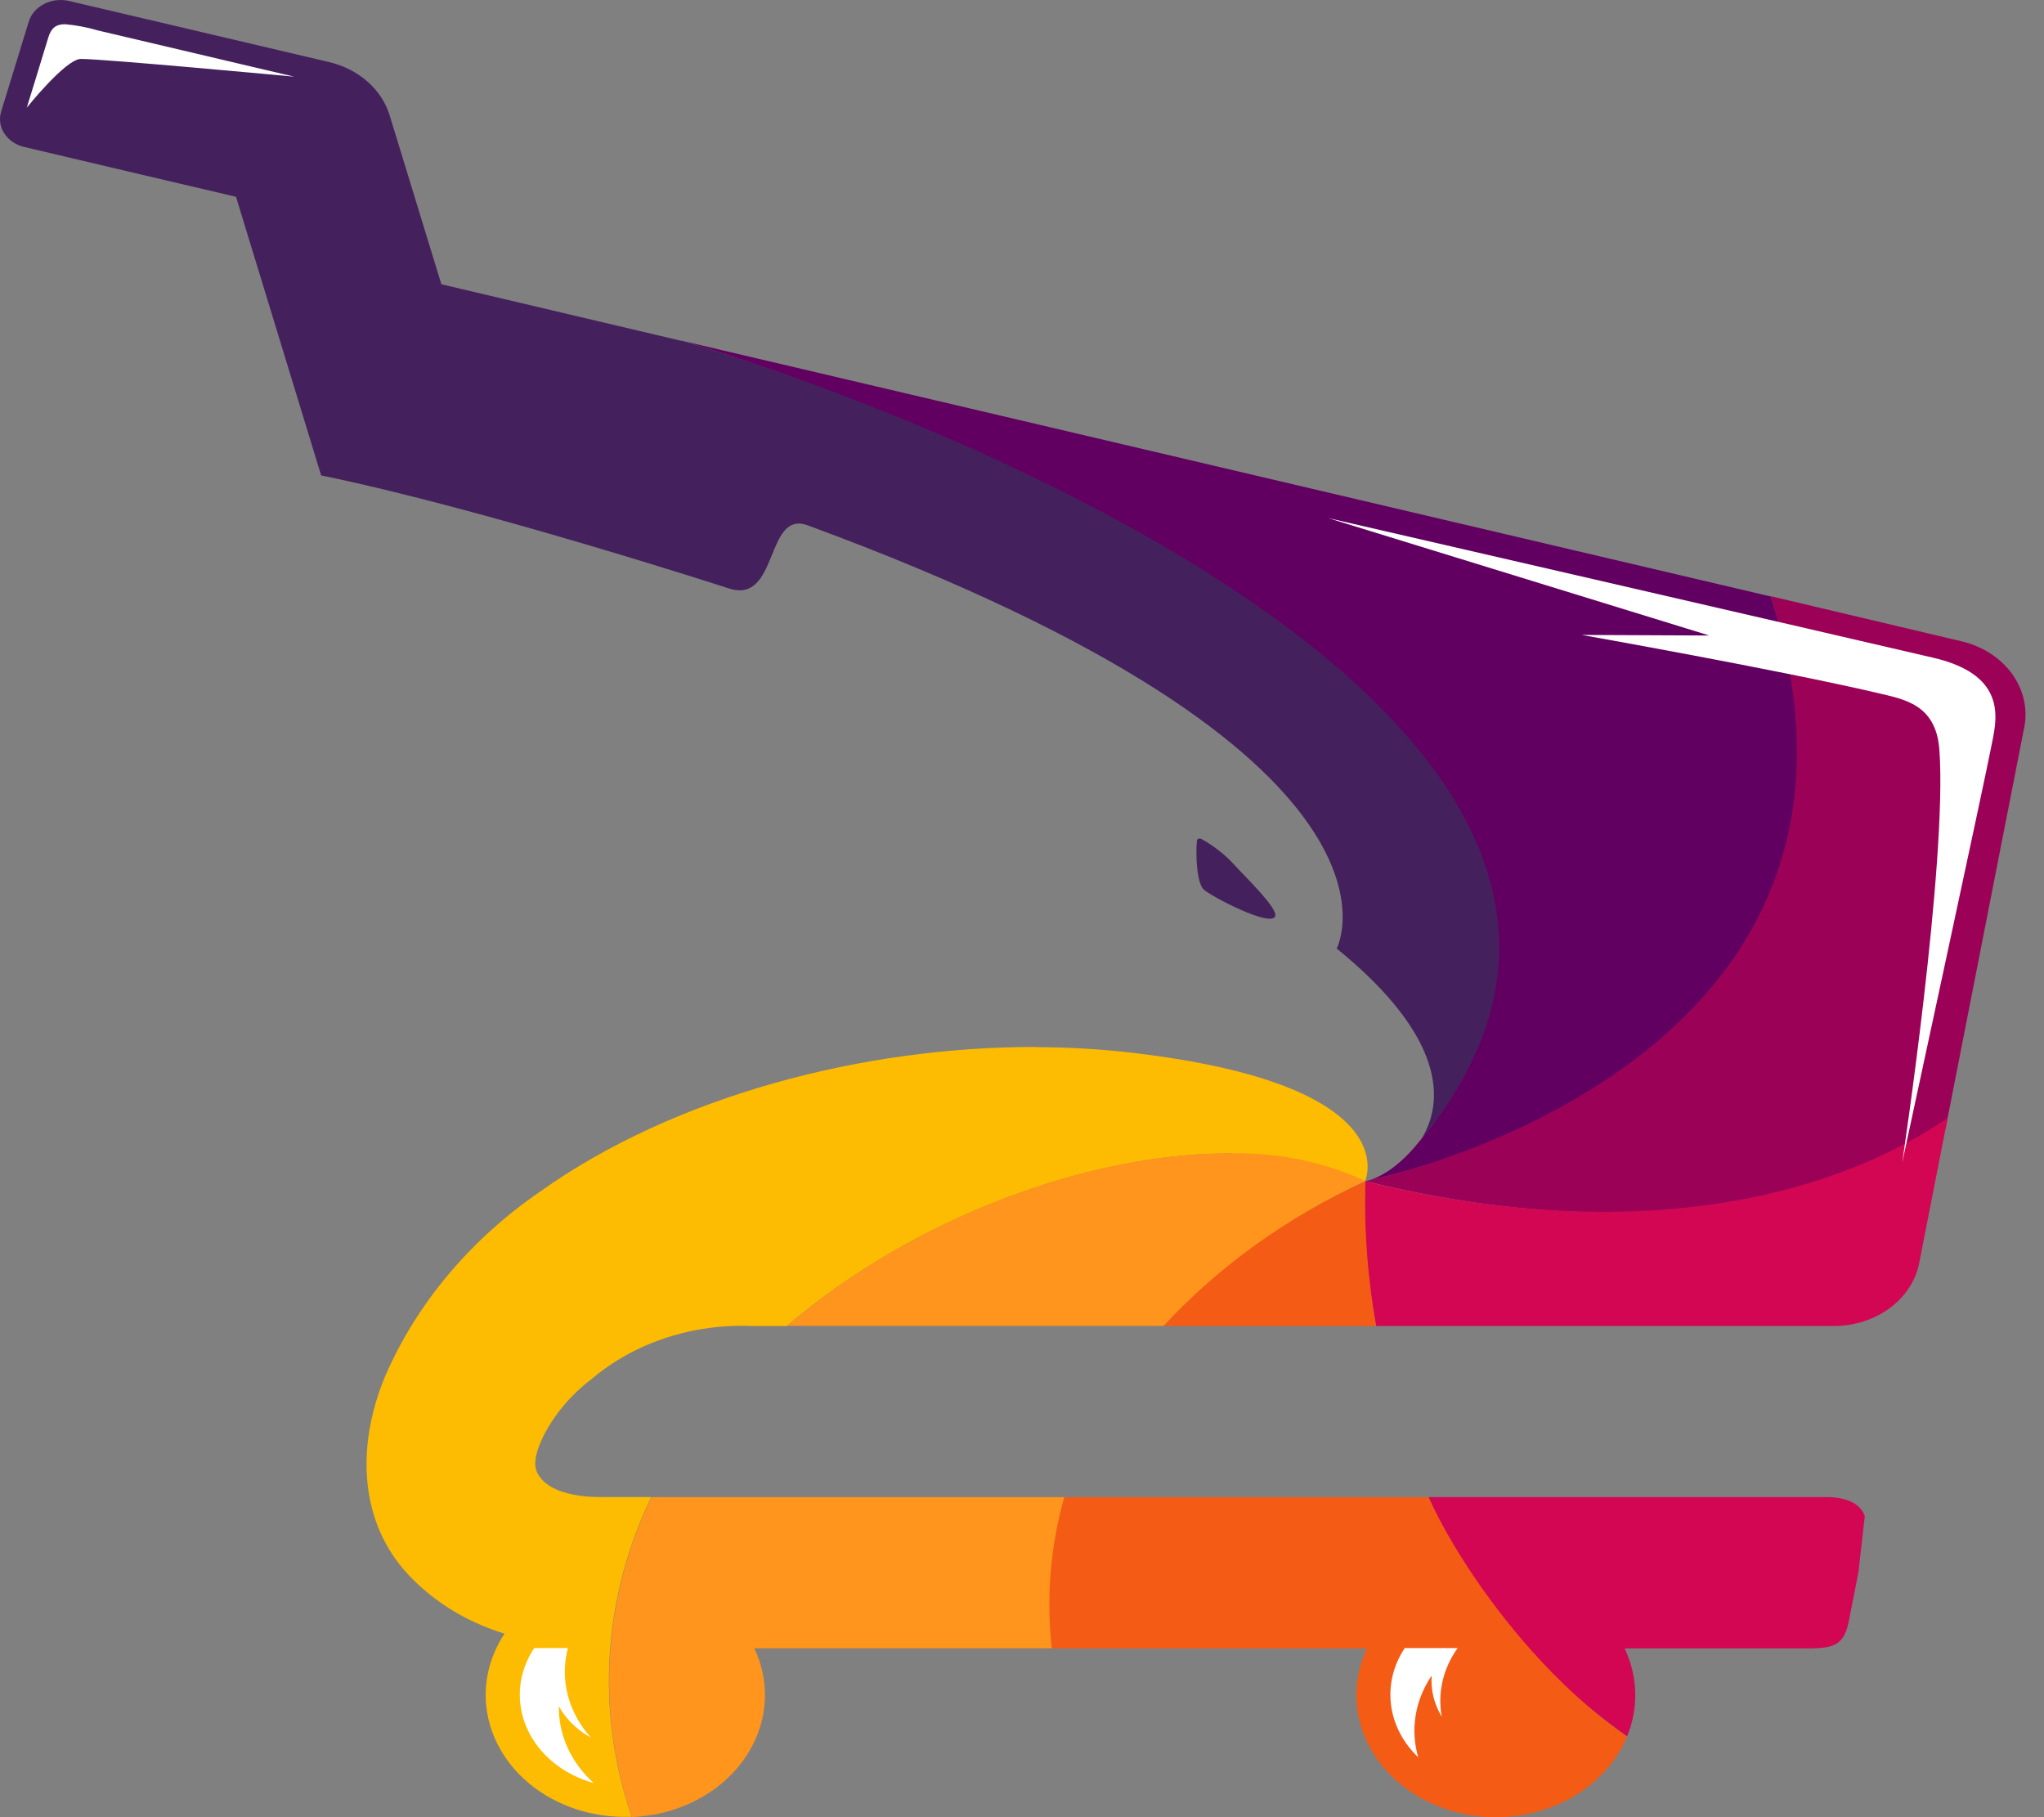 <svg width="45" height="40" viewBox="0 0 45 40" fill="none" xmlns="http://www.w3.org/2000/svg">
<rect x="0" y="0" width="45" height="40" fill="#808080" stroke="none"/>
<path d="M22.83 23.046C19.011 23.035 14.851 24.123 11.891 26.229C10.355 27.286 9.176 28.689 8.481 30.289C7.868 31.759 7.893 33.372 8.877 34.536C9.444 35.193 10.22 35.689 11.108 35.961C10.837 36.369 10.694 36.833 10.693 37.306C10.693 37.778 10.834 38.242 11.104 38.651C11.373 39.061 11.761 39.4 12.229 39.636C12.696 39.871 13.226 39.995 13.765 39.993H13.906C13.113 37.674 13.265 35.185 14.337 32.953H13.226C12.416 32.953 12.059 32.719 11.925 32.56C11.79 32.402 11.672 32.209 11.969 31.598C12.217 31.118 12.581 30.691 13.037 30.346C13.504 29.951 14.059 29.645 14.668 29.446C15.276 29.247 15.924 29.16 16.573 29.189H17.323C20.134 26.787 23.943 25.413 26.969 25.39H27.113C28.17 25.474 29.246 25.608 30.052 26.002C30.052 26.002 31.03 23.882 24.902 23.171C24.214 23.092 23.52 23.052 22.825 23.05L22.83 23.046Z" fill="#FDBC01"/>
<path d="M1.305 0.001C1.151 0.007 1.003 0.056 0.882 0.141C0.762 0.225 0.675 0.341 0.635 0.471L0.025 2.457C0 2.538 -0.006 2.622 0.006 2.706C0.018 2.789 0.049 2.869 0.097 2.941C0.145 3.014 0.209 3.078 0.285 3.128C0.361 3.179 0.448 3.216 0.541 3.237L2.417 3.679L3.142 3.85L5.196 4.332L7.07 10.465C10.649 11.198 16.048 12.953 16.048 12.953C17.151 13.309 16.841 11.216 17.783 11.564C31.652 16.669 29.428 20.879 29.428 20.879C31.809 22.812 31.809 24.235 31.295 25.067C38.089 16.913 23.242 10.06 15.8 7.744C15.54 7.663 15.277 7.581 15.017 7.503H15.003L9.717 6.257L8.579 2.541C8.493 2.258 8.324 2.001 8.088 1.794C7.853 1.588 7.559 1.439 7.237 1.364L3.141 0.402L1.522 0.022C1.451 0.005 1.378 -0.002 1.305 0.001ZM26.4 18.457C26.372 18.457 26.356 18.477 26.351 18.51C26.323 18.778 26.34 19.425 26.499 19.578C26.658 19.73 27.998 20.43 28.076 20.163C28.126 19.993 27.457 19.34 27.216 19.082C27.004 18.84 26.744 18.631 26.45 18.467C26.438 18.462 26.425 18.459 26.412 18.459H26.399L26.4 18.457Z" fill="#44215D"/>
<path d="M31.158 25.234C30.557 25.939 30.062 25.999 30.059 25.999C30.104 25.991 30.148 25.982 30.192 25.971C31.493 25.677 42.264 23.012 38.984 13.13L15.002 7.499C21.985 9.562 38.511 16.592 31.158 25.233V25.234Z" fill="#610060"/>
<path d="M38.982 13.123C42.126 22.934 31.493 25.677 30.191 25.97C30.147 25.981 30.103 25.991 30.058 25.998C38.433 28.064 42.833 24.839 42.833 24.839C42.833 24.839 44.138 18.195 44.566 16.006C44.645 15.598 44.548 15.178 44.293 14.828C44.038 14.479 43.644 14.225 43.187 14.117L38.982 13.123Z" fill="#9B0257"/>
<path d="M42.878 24.613C42.423 24.881 38.311 28.021 30.058 26.002C30.02 27.068 30.1 28.135 30.296 29.188H40.38C40.828 29.187 41.261 29.047 41.603 28.795C41.945 28.542 42.175 28.192 42.252 27.805L42.878 24.613ZM31.45 32.955C32.353 35.017 33.861 36.834 35.821 38.222C36.079 37.593 36.06 36.901 35.767 36.284H39.555C40.255 36.284 40.579 36.32 40.703 35.687L40.915 34.606L41.055 33.371C40.947 33.076 40.62 32.954 40.206 32.954L31.45 32.955Z" fill="#D20653"/>
<path d="M30.058 26.003C28.334 26.775 26.819 27.861 25.614 29.189H30.296C30.109 28.136 30.029 27.07 30.058 26.003ZM23.43 32.956C23.097 34.04 23.004 35.17 23.156 36.284H30.094C29.942 36.61 29.863 36.958 29.861 37.31C29.861 37.943 30.116 38.556 30.581 39.041C31.046 39.525 31.691 39.851 32.403 39.96C33.114 40.069 33.847 39.955 34.472 39.637C35.097 39.319 35.575 38.819 35.82 38.224C33.805 36.834 32.162 34.515 31.45 32.956L23.43 32.956Z" fill="#F45B14"/>
<path d="M26.979 25.386C23.952 25.408 20.142 26.775 17.333 29.185H25.617C26.836 27.869 28.348 26.785 30.061 25.998C29.157 25.578 28.145 25.367 27.122 25.387L26.979 25.386ZM14.342 32.956C13.272 35.189 13.12 37.677 13.911 39.997C14.7 39.965 15.445 39.668 15.991 39.167C16.536 38.667 16.841 38.001 16.841 37.309C16.841 36.957 16.761 36.608 16.606 36.283H23.156C23.032 35.168 23.124 34.043 23.431 32.955L14.342 32.956Z" fill="#FF951D"/>
<path d="M1.419 0.534C1.241 0.534 1.128 0.613 1.065 0.82C0.94 1.238 0.589 2.371 0.589 2.371C0.589 2.371 1.446 1.297 1.782 1.297C2.301 1.297 6.478 1.688 6.478 1.688L2.159 0.671C1.919 0.6 1.671 0.553 1.419 0.532L1.419 0.534ZM29.233 11.402L37.632 13.989L34.821 13.976C34.821 13.976 39.171 14.747 41.336 15.254C41.916 15.393 42.623 15.498 42.697 16.506C42.875 18.968 41.878 25.592 41.878 25.592C41.878 25.592 43.745 16.949 43.838 16.44C43.932 15.931 44.278 14.88 42.569 14.48C40.859 14.079 29.233 11.402 29.233 11.402ZM11.761 36.277C11.585 36.541 11.479 36.837 11.451 37.142C11.423 37.447 11.474 37.754 11.6 38.039C11.726 38.325 11.924 38.582 12.179 38.791C12.434 39.001 12.739 39.157 13.072 39.249C12.824 39.025 12.628 38.761 12.496 38.472C12.365 38.182 12.299 37.872 12.304 37.56C12.461 37.843 12.706 38.081 13.01 38.248C12.762 37.974 12.588 37.654 12.5 37.313C12.412 36.972 12.413 36.618 12.503 36.277H11.761ZM30.922 36.277V36.284C30.674 36.66 30.57 37.095 30.624 37.526C30.678 37.957 30.888 38.362 31.223 38.681C31.135 38.379 31.116 38.065 31.167 37.756C31.218 37.448 31.338 37.151 31.52 36.883C31.496 37.197 31.572 37.511 31.741 37.788C31.645 37.264 31.77 36.727 32.091 36.277H30.922Z" fill="white"/>
</svg>
